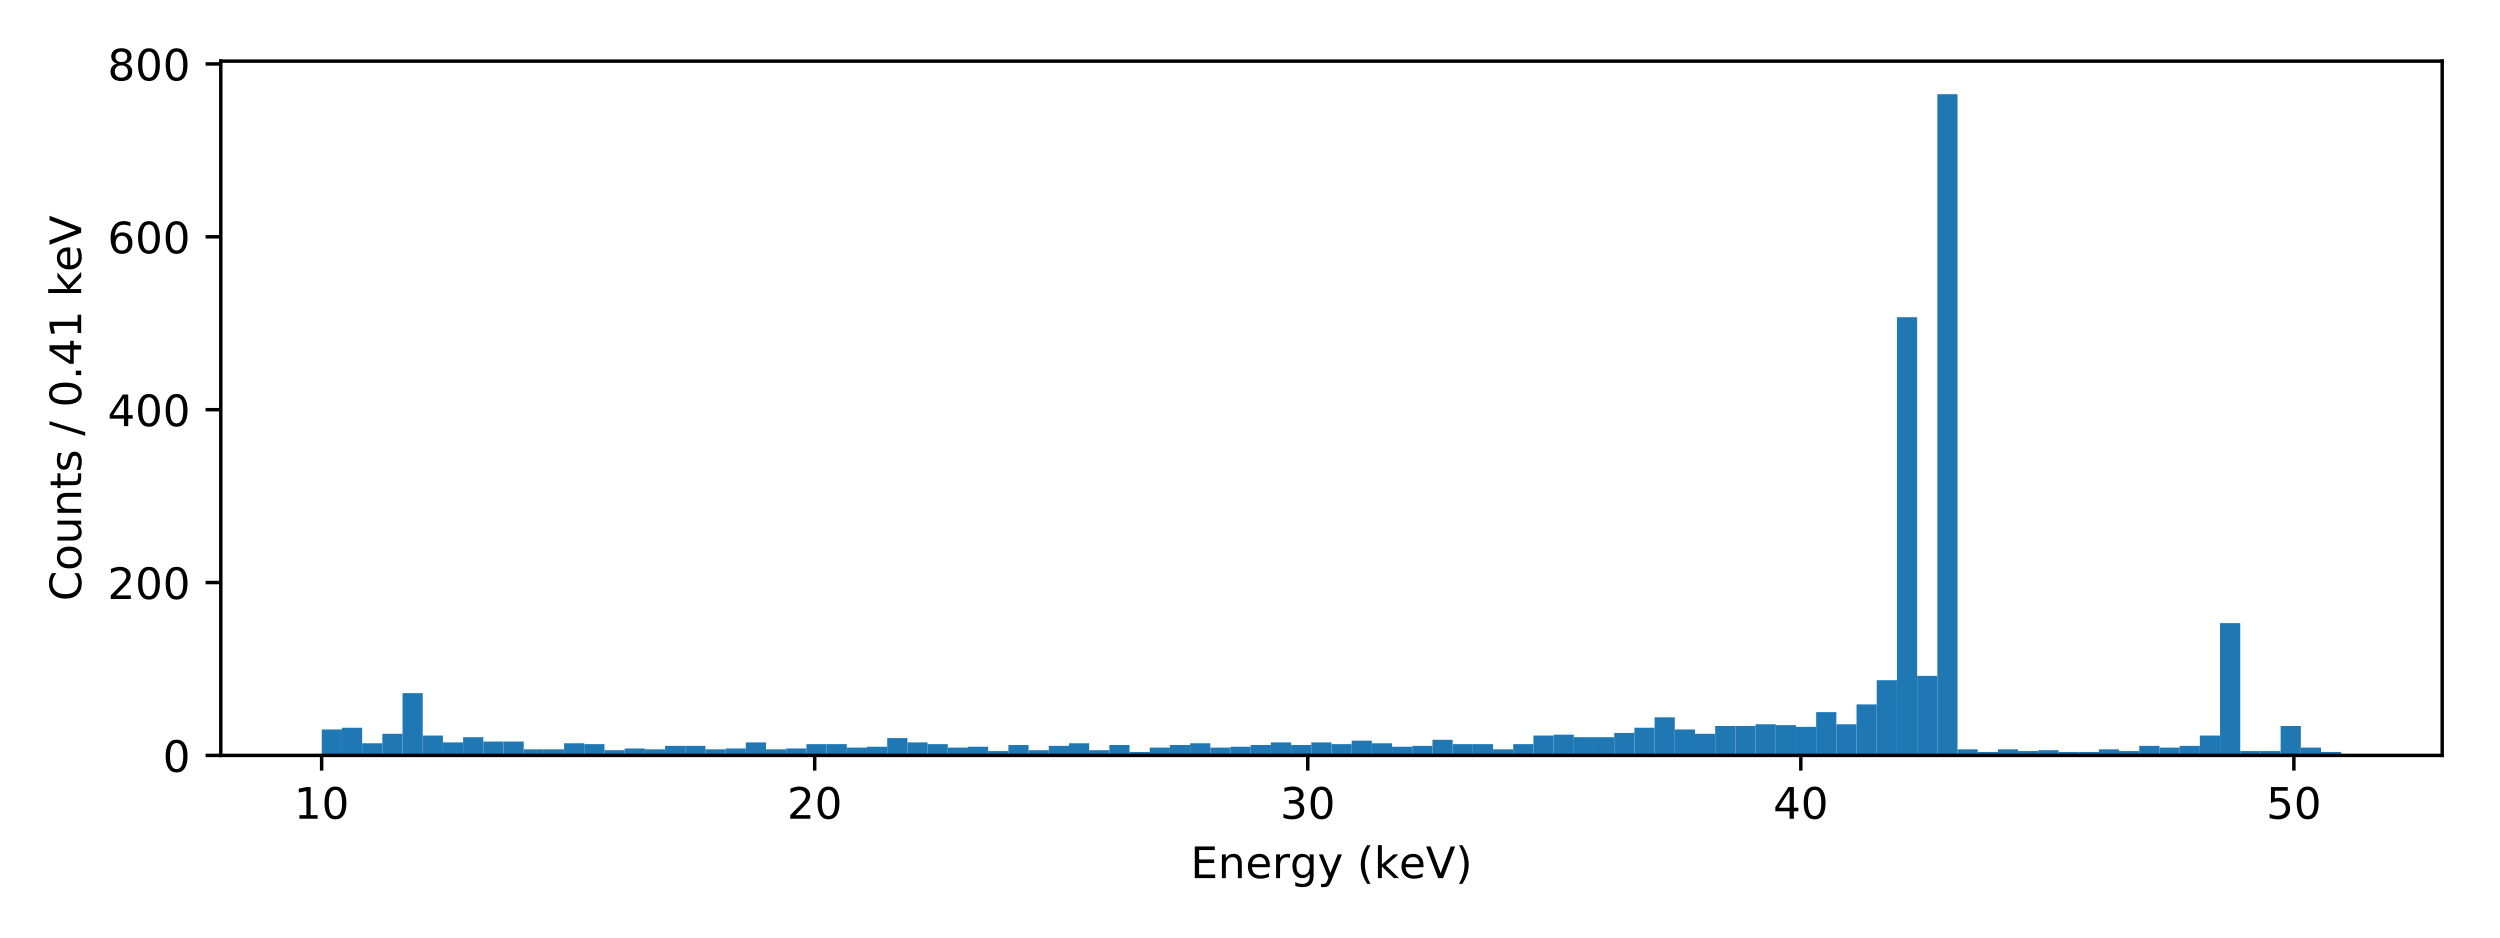 <?xml version="1.0" encoding="utf-8" standalone="no"?>
<!DOCTYPE svg PUBLIC "-//W3C//DTD SVG 1.1//EN"
  "http://www.w3.org/Graphics/SVG/1.1/DTD/svg11.dtd">
<!-- Created with matplotlib (http://matplotlib.org/) -->
<svg height="216pt" version="1.1" viewBox="0 0 576 216" width="576pt" xmlns="http://www.w3.org/2000/svg" xmlns:xlink="http://www.w3.org/1999/xlink">
 <defs>
  <style type="text/css">
*{stroke-linecap:butt;stroke-linejoin:round;}
  </style>
 </defs>
 <g id="figure_1">
  <g id="patch_1">
   <path d="M 0 216 
L 576 216 
L 576 0 
L 0 0 
z
" style="fill:#ffffff;"/>
  </g>
  <g id="axes_1">
   <g id="patch_2">
    <path d="M 50.87 174.04 
L 562.68 174.04 
L 562.68 14.087 
L 50.87 14.087 
z
" style="fill:#ffffff;"/>
   </g>
   <g id="patch_3">
    <path clip-path="url(#p0513af6986)" d="M 74.134 174.04 
L 78.787 174.04 
L 78.787 168.066 
L 74.134 168.066 
z
" style="fill:#1f77b4;"/>
   </g>
   <g id="patch_4">
    <path clip-path="url(#p0513af6986)" d="M 78.787 174.04 
L 83.44 174.04 
L 83.44 167.668 
L 78.787 167.668 
z
" style="fill:#1f77b4;"/>
   </g>
   <g id="patch_5">
    <path clip-path="url(#p0513af6986)" d="M 83.44 174.04 
L 88.093 174.04 
L 88.093 171.252 
L 83.44 171.252 
z
" style="fill:#1f77b4;"/>
   </g>
   <g id="patch_6">
    <path clip-path="url(#p0513af6986)" d="M 88.093 174.04 
L 92.745 174.04 
L 92.745 169.062 
L 88.093 169.062 
z
" style="fill:#1f77b4;"/>
   </g>
   <g id="patch_7">
    <path clip-path="url(#p0513af6986)" d="M 92.745 174.04 
L 97.398 174.04 
L 97.398 159.702 
L 92.745 159.702 
z
" style="fill:#1f77b4;"/>
   </g>
   <g id="patch_8">
    <path clip-path="url(#p0513af6986)" d="M 97.398 174.04 
L 102.051 174.04 
L 102.051 169.46 
L 97.398 169.46 
z
" style="fill:#1f77b4;"/>
   </g>
   <g id="patch_9">
    <path clip-path="url(#p0513af6986)" d="M 102.051 174.04 
L 106.704 174.04 
L 106.704 171.053 
L 102.051 171.053 
z
" style="fill:#1f77b4;"/>
   </g>
   <g id="patch_10">
    <path clip-path="url(#p0513af6986)" d="M 106.704 174.04 
L 111.357 174.04 
L 111.357 169.858 
L 106.704 169.858 
z
" style="fill:#1f77b4;"/>
   </g>
   <g id="patch_11">
    <path clip-path="url(#p0513af6986)" d="M 111.357 174.04 
L 116.009 174.04 
L 116.009 170.854 
L 111.357 170.854 
z
" style="fill:#1f77b4;"/>
   </g>
   <g id="patch_12">
    <path clip-path="url(#p0513af6986)" d="M 116.009 174.04 
L 120.662 174.04 
L 120.662 170.854 
L 116.009 170.854 
z
" style="fill:#1f77b4;"/>
   </g>
   <g id="patch_13">
    <path clip-path="url(#p0513af6986)" d="M 120.662 174.04 
L 125.315 174.04 
L 125.315 172.646 
L 120.662 172.646 
z
" style="fill:#1f77b4;"/>
   </g>
   <g id="patch_14">
    <path clip-path="url(#p0513af6986)" d="M 125.315 174.04 
L 129.968 174.04 
L 129.968 172.646 
L 125.315 172.646 
z
" style="fill:#1f77b4;"/>
   </g>
   <g id="patch_15">
    <path clip-path="url(#p0513af6986)" d="M 129.968 174.04 
L 134.621 174.04 
L 134.621 171.252 
L 129.968 171.252 
z
" style="fill:#1f77b4;"/>
   </g>
   <g id="patch_16">
    <path clip-path="url(#p0513af6986)" d="M 134.621 174.04 
L 139.274 174.04 
L 139.274 171.451 
L 134.621 171.451 
z
" style="fill:#1f77b4;"/>
   </g>
   <g id="patch_17">
    <path clip-path="url(#p0513af6986)" d="M 139.274 174.04 
L 143.926 174.04 
L 143.926 172.845 
L 139.274 172.845 
z
" style="fill:#1f77b4;"/>
   </g>
   <g id="patch_18">
    <path clip-path="url(#p0513af6986)" d="M 143.926 174.04 
L 148.579 174.04 
L 148.579 172.447 
L 143.926 172.447 
z
" style="fill:#1f77b4;"/>
   </g>
   <g id="patch_19">
    <path clip-path="url(#p0513af6986)" d="M 148.579 174.04 
L 153.232 174.04 
L 153.232 172.646 
L 148.579 172.646 
z
" style="fill:#1f77b4;"/>
   </g>
   <g id="patch_20">
    <path clip-path="url(#p0513af6986)" d="M 153.232 174.04 
L 157.885 174.04 
L 157.885 171.85 
L 153.232 171.85 
z
" style="fill:#1f77b4;"/>
   </g>
   <g id="patch_21">
    <path clip-path="url(#p0513af6986)" d="M 157.885 174.04 
L 162.538 174.04 
L 162.538 171.85 
L 157.885 171.85 
z
" style="fill:#1f77b4;"/>
   </g>
   <g id="patch_22">
    <path clip-path="url(#p0513af6986)" d="M 162.538 174.04 
L 167.19 174.04 
L 167.19 172.646 
L 162.538 172.646 
z
" style="fill:#1f77b4;"/>
   </g>
   <g id="patch_23">
    <path clip-path="url(#p0513af6986)" d="M 167.19 174.04 
L 171.843 174.04 
L 171.843 172.447 
L 167.19 172.447 
z
" style="fill:#1f77b4;"/>
   </g>
   <g id="patch_24">
    <path clip-path="url(#p0513af6986)" d="M 171.843 174.04 
L 176.496 174.04 
L 176.496 171.053 
L 171.843 171.053 
z
" style="fill:#1f77b4;"/>
   </g>
   <g id="patch_25">
    <path clip-path="url(#p0513af6986)" d="M 176.496 174.04 
L 181.149 174.04 
L 181.149 172.646 
L 176.496 172.646 
z
" style="fill:#1f77b4;"/>
   </g>
   <g id="patch_26">
    <path clip-path="url(#p0513af6986)" d="M 181.149 174.04 
L 185.802 174.04 
L 185.802 172.447 
L 181.149 172.447 
z
" style="fill:#1f77b4;"/>
   </g>
   <g id="patch_27">
    <path clip-path="url(#p0513af6986)" d="M 185.802 174.04 
L 190.455 174.04 
L 190.455 171.451 
L 185.802 171.451 
z
" style="fill:#1f77b4;"/>
   </g>
   <g id="patch_28">
    <path clip-path="url(#p0513af6986)" d="M 190.455 174.04 
L 195.107 174.04 
L 195.107 171.451 
L 190.455 171.451 
z
" style="fill:#1f77b4;"/>
   </g>
   <g id="patch_29">
    <path clip-path="url(#p0513af6986)" d="M 195.107 174.04 
L 199.76 174.04 
L 199.76 172.248 
L 195.107 172.248 
z
" style="fill:#1f77b4;"/>
   </g>
   <g id="patch_30">
    <path clip-path="url(#p0513af6986)" d="M 199.76 174.04 
L 204.413 174.04 
L 204.413 172.049 
L 199.76 172.049 
z
" style="fill:#1f77b4;"/>
   </g>
   <g id="patch_31">
    <path clip-path="url(#p0513af6986)" d="M 204.413 174.04 
L 209.066 174.04 
L 209.066 170.057 
L 204.413 170.057 
z
" style="fill:#1f77b4;"/>
   </g>
   <g id="patch_32">
    <path clip-path="url(#p0513af6986)" d="M 209.066 174.04 
L 213.719 174.04 
L 213.719 171.053 
L 209.066 171.053 
z
" style="fill:#1f77b4;"/>
   </g>
   <g id="patch_33">
    <path clip-path="url(#p0513af6986)" d="M 213.719 174.04 
L 218.371 174.04 
L 218.371 171.451 
L 213.719 171.451 
z
" style="fill:#1f77b4;"/>
   </g>
   <g id="patch_34">
    <path clip-path="url(#p0513af6986)" d="M 218.371 174.04 
L 223.024 174.04 
L 223.024 172.248 
L 218.371 172.248 
z
" style="fill:#1f77b4;"/>
   </g>
   <g id="patch_35">
    <path clip-path="url(#p0513af6986)" d="M 223.024 174.04 
L 227.677 174.04 
L 227.677 172.049 
L 223.024 172.049 
z
" style="fill:#1f77b4;"/>
   </g>
   <g id="patch_36">
    <path clip-path="url(#p0513af6986)" d="M 227.677 174.04 
L 232.33 174.04 
L 232.33 173.044 
L 227.677 173.044 
z
" style="fill:#1f77b4;"/>
   </g>
   <g id="patch_37">
    <path clip-path="url(#p0513af6986)" d="M 232.33 174.04 
L 236.983 174.04 
L 236.983 171.65 
L 232.33 171.65 
z
" style="fill:#1f77b4;"/>
   </g>
   <g id="patch_38">
    <path clip-path="url(#p0513af6986)" d="M 236.983 174.04 
L 241.636 174.04 
L 241.636 172.845 
L 236.983 172.845 
z
" style="fill:#1f77b4;"/>
   </g>
   <g id="patch_39">
    <path clip-path="url(#p0513af6986)" d="M 241.636 174.04 
L 246.288 174.04 
L 246.288 171.85 
L 241.636 171.85 
z
" style="fill:#1f77b4;"/>
   </g>
   <g id="patch_40">
    <path clip-path="url(#p0513af6986)" d="M 246.288 174.04 
L 250.941 174.04 
L 250.941 171.252 
L 246.288 171.252 
z
" style="fill:#1f77b4;"/>
   </g>
   <g id="patch_41">
    <path clip-path="url(#p0513af6986)" d="M 250.941 174.04 
L 255.594 174.04 
L 255.594 172.845 
L 250.941 172.845 
z
" style="fill:#1f77b4;"/>
   </g>
   <g id="patch_42">
    <path clip-path="url(#p0513af6986)" d="M 255.594 174.04 
L 260.247 174.04 
L 260.247 171.65 
L 255.594 171.65 
z
" style="fill:#1f77b4;"/>
   </g>
   <g id="patch_43">
    <path clip-path="url(#p0513af6986)" d="M 260.247 174.04 
L 264.9 174.04 
L 264.9 173.243 
L 260.247 173.243 
z
" style="fill:#1f77b4;"/>
   </g>
   <g id="patch_44">
    <path clip-path="url(#p0513af6986)" d="M 264.9 174.04 
L 269.552 174.04 
L 269.552 172.248 
L 264.9 172.248 
z
" style="fill:#1f77b4;"/>
   </g>
   <g id="patch_45">
    <path clip-path="url(#p0513af6986)" d="M 269.552 174.04 
L 274.205 174.04 
L 274.205 171.65 
L 269.552 171.65 
z
" style="fill:#1f77b4;"/>
   </g>
   <g id="patch_46">
    <path clip-path="url(#p0513af6986)" d="M 274.205 174.04 
L 278.858 174.04 
L 278.858 171.252 
L 274.205 171.252 
z
" style="fill:#1f77b4;"/>
   </g>
   <g id="patch_47">
    <path clip-path="url(#p0513af6986)" d="M 278.858 174.04 
L 283.511 174.04 
L 283.511 172.248 
L 278.858 172.248 
z
" style="fill:#1f77b4;"/>
   </g>
   <g id="patch_48">
    <path clip-path="url(#p0513af6986)" d="M 283.511 174.04 
L 288.164 174.04 
L 288.164 172.049 
L 283.511 172.049 
z
" style="fill:#1f77b4;"/>
   </g>
   <g id="patch_49">
    <path clip-path="url(#p0513af6986)" d="M 288.164 174.04 
L 292.817 174.04 
L 292.817 171.65 
L 288.164 171.65 
z
" style="fill:#1f77b4;"/>
   </g>
   <g id="patch_50">
    <path clip-path="url(#p0513af6986)" d="M 292.817 174.04 
L 297.469 174.04 
L 297.469 171.053 
L 292.817 171.053 
z
" style="fill:#1f77b4;"/>
   </g>
   <g id="patch_51">
    <path clip-path="url(#p0513af6986)" d="M 297.469 174.04 
L 302.122 174.04 
L 302.122 171.65 
L 297.469 171.65 
z
" style="fill:#1f77b4;"/>
   </g>
   <g id="patch_52">
    <path clip-path="url(#p0513af6986)" d="M 302.122 174.04 
L 306.775 174.04 
L 306.775 171.053 
L 302.122 171.053 
z
" style="fill:#1f77b4;"/>
   </g>
   <g id="patch_53">
    <path clip-path="url(#p0513af6986)" d="M 306.775 174.04 
L 311.428 174.04 
L 311.428 171.451 
L 306.775 171.451 
z
" style="fill:#1f77b4;"/>
   </g>
   <g id="patch_54">
    <path clip-path="url(#p0513af6986)" d="M 311.428 174.04 
L 316.081 174.04 
L 316.081 170.655 
L 311.428 170.655 
z
" style="fill:#1f77b4;"/>
   </g>
   <g id="patch_55">
    <path clip-path="url(#p0513af6986)" d="M 316.081 174.04 
L 320.733 174.04 
L 320.733 171.252 
L 316.081 171.252 
z
" style="fill:#1f77b4;"/>
   </g>
   <g id="patch_56">
    <path clip-path="url(#p0513af6986)" d="M 320.733 174.04 
L 325.386 174.04 
L 325.386 172.049 
L 320.733 172.049 
z
" style="fill:#1f77b4;"/>
   </g>
   <g id="patch_57">
    <path clip-path="url(#p0513af6986)" d="M 325.386 174.04 
L 330.039 174.04 
L 330.039 171.85 
L 325.386 171.85 
z
" style="fill:#1f77b4;"/>
   </g>
   <g id="patch_58">
    <path clip-path="url(#p0513af6986)" d="M 330.039 174.04 
L 334.692 174.04 
L 334.692 170.456 
L 330.039 170.456 
z
" style="fill:#1f77b4;"/>
   </g>
   <g id="patch_59">
    <path clip-path="url(#p0513af6986)" d="M 334.692 174.04 
L 339.345 174.04 
L 339.345 171.451 
L 334.692 171.451 
z
" style="fill:#1f77b4;"/>
   </g>
   <g id="patch_60">
    <path clip-path="url(#p0513af6986)" d="M 339.345 174.04 
L 343.998 174.04 
L 343.998 171.451 
L 339.345 171.451 
z
" style="fill:#1f77b4;"/>
   </g>
   <g id="patch_61">
    <path clip-path="url(#p0513af6986)" d="M 343.998 174.04 
L 348.65 174.04 
L 348.65 172.646 
L 343.998 172.646 
z
" style="fill:#1f77b4;"/>
   </g>
   <g id="patch_62">
    <path clip-path="url(#p0513af6986)" d="M 348.65 174.04 
L 353.303 174.04 
L 353.303 171.451 
L 348.65 171.451 
z
" style="fill:#1f77b4;"/>
   </g>
   <g id="patch_63">
    <path clip-path="url(#p0513af6986)" d="M 353.303 174.04 
L 357.956 174.04 
L 357.956 169.46 
L 353.303 169.46 
z
" style="fill:#1f77b4;"/>
   </g>
   <g id="patch_64">
    <path clip-path="url(#p0513af6986)" d="M 357.956 174.04 
L 362.609 174.04 
L 362.609 169.261 
L 357.956 169.261 
z
" style="fill:#1f77b4;"/>
   </g>
   <g id="patch_65">
    <path clip-path="url(#p0513af6986)" d="M 362.609 174.04 
L 367.262 174.04 
L 367.262 169.858 
L 362.609 169.858 
z
" style="fill:#1f77b4;"/>
   </g>
   <g id="patch_66">
    <path clip-path="url(#p0513af6986)" d="M 367.262 174.04 
L 371.914 174.04 
L 371.914 169.858 
L 367.262 169.858 
z
" style="fill:#1f77b4;"/>
   </g>
   <g id="patch_67">
    <path clip-path="url(#p0513af6986)" d="M 371.914 174.04 
L 376.567 174.04 
L 376.567 168.863 
L 371.914 168.863 
z
" style="fill:#1f77b4;"/>
   </g>
   <g id="patch_68">
    <path clip-path="url(#p0513af6986)" d="M 376.567 174.04 
L 381.22 174.04 
L 381.22 167.668 
L 376.567 167.668 
z
" style="fill:#1f77b4;"/>
   </g>
   <g id="patch_69">
    <path clip-path="url(#p0513af6986)" d="M 381.22 174.04 
L 385.873 174.04 
L 385.873 165.278 
L 381.22 165.278 
z
" style="fill:#1f77b4;"/>
   </g>
   <g id="patch_70">
    <path clip-path="url(#p0513af6986)" d="M 385.873 174.04 
L 390.526 174.04 
L 390.526 168.066 
L 385.873 168.066 
z
" style="fill:#1f77b4;"/>
   </g>
   <g id="patch_71">
    <path clip-path="url(#p0513af6986)" d="M 390.526 174.04 
L 395.179 174.04 
L 395.179 169.062 
L 390.526 169.062 
z
" style="fill:#1f77b4;"/>
   </g>
   <g id="patch_72">
    <path clip-path="url(#p0513af6986)" d="M 395.179 174.04 
L 399.831 174.04 
L 399.831 167.27 
L 395.179 167.27 
z
" style="fill:#1f77b4;"/>
   </g>
   <g id="patch_73">
    <path clip-path="url(#p0513af6986)" d="M 399.831 174.04 
L 404.484 174.04 
L 404.484 167.27 
L 399.831 167.27 
z
" style="fill:#1f77b4;"/>
   </g>
   <g id="patch_74">
    <path clip-path="url(#p0513af6986)" d="M 404.484 174.04 
L 409.137 174.04 
L 409.137 166.871 
L 404.484 166.871 
z
" style="fill:#1f77b4;"/>
   </g>
   <g id="patch_75">
    <path clip-path="url(#p0513af6986)" d="M 409.137 174.04 
L 413.79 174.04 
L 413.79 167.07 
L 409.137 167.07 
z
" style="fill:#1f77b4;"/>
   </g>
   <g id="patch_76">
    <path clip-path="url(#p0513af6986)" d="M 413.79 174.04 
L 418.443 174.04 
L 418.443 167.469 
L 413.79 167.469 
z
" style="fill:#1f77b4;"/>
   </g>
   <g id="patch_77">
    <path clip-path="url(#p0513af6986)" d="M 418.443 174.04 
L 423.095 174.04 
L 423.095 164.083 
L 418.443 164.083 
z
" style="fill:#1f77b4;"/>
   </g>
   <g id="patch_78">
    <path clip-path="url(#p0513af6986)" d="M 423.095 174.04 
L 427.748 174.04 
L 427.748 166.871 
L 423.095 166.871 
z
" style="fill:#1f77b4;"/>
   </g>
   <g id="patch_79">
    <path clip-path="url(#p0513af6986)" d="M 427.748 174.04 
L 432.401 174.04 
L 432.401 162.291 
L 427.748 162.291 
z
" style="fill:#1f77b4;"/>
   </g>
   <g id="patch_80">
    <path clip-path="url(#p0513af6986)" d="M 432.401 174.04 
L 437.054 174.04 
L 437.054 156.715 
L 432.401 156.715 
z
" style="fill:#1f77b4;"/>
   </g>
   <g id="patch_81">
    <path clip-path="url(#p0513af6986)" d="M 437.054 174.04 
L 441.707 174.04 
L 441.707 73.08 
L 437.054 73.08 
z
" style="fill:#1f77b4;"/>
   </g>
   <g id="patch_82">
    <path clip-path="url(#p0513af6986)" d="M 441.707 174.04 
L 446.36 174.04 
L 446.36 155.72 
L 441.707 155.72 
z
" style="fill:#1f77b4;"/>
   </g>
   <g id="patch_83">
    <path clip-path="url(#p0513af6986)" d="M 446.36 174.04 
L 451.012 174.04 
L 451.012 21.704 
L 446.36 21.704 
z
" style="fill:#1f77b4;"/>
   </g>
   <g id="patch_84">
    <path clip-path="url(#p0513af6986)" d="M 451.012 174.04 
L 455.665 174.04 
L 455.665 172.646 
L 451.012 172.646 
z
" style="fill:#1f77b4;"/>
   </g>
   <g id="patch_85">
    <path clip-path="url(#p0513af6986)" d="M 455.665 174.04 
L 460.318 174.04 
L 460.318 173.243 
L 455.665 173.243 
z
" style="fill:#1f77b4;"/>
   </g>
   <g id="patch_86">
    <path clip-path="url(#p0513af6986)" d="M 460.318 174.04 
L 464.971 174.04 
L 464.971 172.646 
L 460.318 172.646 
z
" style="fill:#1f77b4;"/>
   </g>
   <g id="patch_87">
    <path clip-path="url(#p0513af6986)" d="M 464.971 174.04 
L 469.624 174.04 
L 469.624 173.044 
L 464.971 173.044 
z
" style="fill:#1f77b4;"/>
   </g>
   <g id="patch_88">
    <path clip-path="url(#p0513af6986)" d="M 469.624 174.04 
L 474.276 174.04 
L 474.276 172.845 
L 469.624 172.845 
z
" style="fill:#1f77b4;"/>
   </g>
   <g id="patch_89">
    <path clip-path="url(#p0513af6986)" d="M 474.276 174.04 
L 478.929 174.04 
L 478.929 173.243 
L 474.276 173.243 
z
" style="fill:#1f77b4;"/>
   </g>
   <g id="patch_90">
    <path clip-path="url(#p0513af6986)" d="M 478.929 174.04 
L 483.582 174.04 
L 483.582 173.243 
L 478.929 173.243 
z
" style="fill:#1f77b4;"/>
   </g>
   <g id="patch_91">
    <path clip-path="url(#p0513af6986)" d="M 483.582 174.04 
L 488.235 174.04 
L 488.235 172.646 
L 483.582 172.646 
z
" style="fill:#1f77b4;"/>
   </g>
   <g id="patch_92">
    <path clip-path="url(#p0513af6986)" d="M 488.235 174.04 
L 492.888 174.04 
L 492.888 173.044 
L 488.235 173.044 
z
" style="fill:#1f77b4;"/>
   </g>
   <g id="patch_93">
    <path clip-path="url(#p0513af6986)" d="M 492.888 174.04 
L 497.541 174.04 
L 497.541 171.85 
L 492.888 171.85 
z
" style="fill:#1f77b4;"/>
   </g>
   <g id="patch_94">
    <path clip-path="url(#p0513af6986)" d="M 497.541 174.04 
L 502.193 174.04 
L 502.193 172.248 
L 497.541 172.248 
z
" style="fill:#1f77b4;"/>
   </g>
   <g id="patch_95">
    <path clip-path="url(#p0513af6986)" d="M 502.193 174.04 
L 506.846 174.04 
L 506.846 171.85 
L 502.193 171.85 
z
" style="fill:#1f77b4;"/>
   </g>
   <g id="patch_96">
    <path clip-path="url(#p0513af6986)" d="M 506.846 174.04 
L 511.499 174.04 
L 511.499 169.46 
L 506.846 169.46 
z
" style="fill:#1f77b4;"/>
   </g>
   <g id="patch_97">
    <path clip-path="url(#p0513af6986)" d="M 511.499 174.04 
L 516.152 174.04 
L 516.152 143.573 
L 511.499 143.573 
z
" style="fill:#1f77b4;"/>
   </g>
   <g id="patch_98">
    <path clip-path="url(#p0513af6986)" d="M 516.152 174.04 
L 520.805 174.04 
L 520.805 173.044 
L 516.152 173.044 
z
" style="fill:#1f77b4;"/>
   </g>
   <g id="patch_99">
    <path clip-path="url(#p0513af6986)" d="M 520.805 174.04 
L 525.457 174.04 
L 525.457 173.044 
L 520.805 173.044 
z
" style="fill:#1f77b4;"/>
   </g>
   <g id="patch_100">
    <path clip-path="url(#p0513af6986)" d="M 525.457 174.04 
L 530.11 174.04 
L 530.11 167.27 
L 525.457 167.27 
z
" style="fill:#1f77b4;"/>
   </g>
   <g id="patch_101">
    <path clip-path="url(#p0513af6986)" d="M 530.11 174.04 
L 534.763 174.04 
L 534.763 172.248 
L 530.11 172.248 
z
" style="fill:#1f77b4;"/>
   </g>
   <g id="patch_102">
    <path clip-path="url(#p0513af6986)" d="M 534.763 174.04 
L 539.416 174.04 
L 539.416 173.243 
L 534.763 173.243 
z
" style="fill:#1f77b4;"/>
   </g>
   <g id="matplotlib.axis_1">
    <g id="xtick_1">
     <g id="line2d_1">
      <defs>
       <path d="M 0 0 
L 0 3.5 
" id="mc562236697" style="stroke:#000000;stroke-width:0.8;"/>
      </defs>
      <g>
       <use style="stroke:#000000;stroke-width:0.8;" x="74.103" xlink:href="#mc562236697" y="174.04"/>
      </g>
     </g>
     <g id="text_1">
      <!-- 10 -->
      <defs>
       <path d="M 12.406 8.297 
L 28.516 8.297 
L 28.516 63.922 
L 10.984 60.406 
L 10.984 69.391 
L 28.422 72.906 
L 38.281 72.906 
L 38.281 8.297 
L 54.391 8.297 
L 54.391 0 
L 12.406 0 
z
" id="DejaVuSans-31"/>
       <path d="M 31.781 66.406 
Q 24.172 66.406 20.328 58.906 
Q 16.5 51.422 16.5 36.375 
Q 16.5 21.391 20.328 13.891 
Q 24.172 6.391 31.781 6.391 
Q 39.453 6.391 43.281 13.891 
Q 47.125 21.391 47.125 36.375 
Q 47.125 51.422 43.281 58.906 
Q 39.453 66.406 31.781 66.406 
z
M 31.781 74.219 
Q 44.047 74.219 50.516 64.516 
Q 56.984 54.828 56.984 36.375 
Q 56.984 17.969 50.516 8.266 
Q 44.047 -1.422 31.781 -1.422 
Q 19.531 -1.422 13.062 8.266 
Q 6.594 17.969 6.594 36.375 
Q 6.594 54.828 13.062 64.516 
Q 19.531 74.219 31.781 74.219 
z
" id="DejaVuSans-30"/>
      </defs>
      <g transform="translate(67.741 188.638)scale(0.1 -0.1)">
       <use xlink:href="#DejaVuSans-31"/>
       <use x="63.623" xlink:href="#DejaVuSans-30"/>
      </g>
     </g>
    </g>
    <g id="xtick_2">
     <g id="line2d_2">
      <g>
       <use style="stroke:#000000;stroke-width:0.8;" x="187.705" xlink:href="#mc562236697" y="174.04"/>
      </g>
     </g>
     <g id="text_2">
      <!-- 20 -->
      <defs>
       <path d="M 19.188 8.297 
L 53.609 8.297 
L 53.609 0 
L 7.328 0 
L 7.328 8.297 
Q 12.938 14.109 22.625 23.891 
Q 32.328 33.688 34.812 36.531 
Q 39.547 41.844 41.422 45.531 
Q 43.312 49.219 43.312 52.781 
Q 43.312 58.594 39.234 62.25 
Q 35.156 65.922 28.609 65.922 
Q 23.969 65.922 18.812 64.312 
Q 13.672 62.703 7.812 59.422 
L 7.812 69.391 
Q 13.766 71.781 18.938 73 
Q 24.125 74.219 28.422 74.219 
Q 39.75 74.219 46.484 68.547 
Q 53.219 62.891 53.219 53.422 
Q 53.219 48.922 51.531 44.891 
Q 49.859 40.875 45.406 35.406 
Q 44.188 33.984 37.641 27.219 
Q 31.109 20.453 19.188 8.297 
z
" id="DejaVuSans-32"/>
      </defs>
      <g transform="translate(181.342 188.638)scale(0.1 -0.1)">
       <use xlink:href="#DejaVuSans-32"/>
       <use x="63.623" xlink:href="#DejaVuSans-30"/>
      </g>
     </g>
    </g>
    <g id="xtick_3">
     <g id="line2d_3">
      <g>
       <use style="stroke:#000000;stroke-width:0.8;" x="301.307" xlink:href="#mc562236697" y="174.04"/>
      </g>
     </g>
     <g id="text_3">
      <!-- 30 -->
      <defs>
       <path d="M 40.578 39.312 
Q 47.656 37.797 51.625 33 
Q 55.609 28.219 55.609 21.188 
Q 55.609 10.406 48.188 4.484 
Q 40.766 -1.422 27.094 -1.422 
Q 22.516 -1.422 17.656 -0.516 
Q 12.797 0.391 7.625 2.203 
L 7.625 11.719 
Q 11.719 9.328 16.594 8.109 
Q 21.484 6.891 26.812 6.891 
Q 36.078 6.891 40.938 10.547 
Q 45.797 14.203 45.797 21.188 
Q 45.797 27.641 41.281 31.266 
Q 36.766 34.906 28.719 34.906 
L 20.219 34.906 
L 20.219 43.016 
L 29.109 43.016 
Q 36.375 43.016 40.234 45.922 
Q 44.094 48.828 44.094 54.297 
Q 44.094 59.906 40.109 62.906 
Q 36.141 65.922 28.719 65.922 
Q 24.656 65.922 20.016 65.031 
Q 15.375 64.156 9.812 62.312 
L 9.812 71.094 
Q 15.438 72.656 20.344 73.438 
Q 25.25 74.219 29.594 74.219 
Q 40.828 74.219 47.359 69.109 
Q 53.906 64.016 53.906 55.328 
Q 53.906 49.266 50.438 45.094 
Q 46.969 40.922 40.578 39.312 
z
" id="DejaVuSans-33"/>
      </defs>
      <g transform="translate(294.944 188.638)scale(0.1 -0.1)">
       <use xlink:href="#DejaVuSans-33"/>
       <use x="63.623" xlink:href="#DejaVuSans-30"/>
      </g>
     </g>
    </g>
    <g id="xtick_4">
     <g id="line2d_4">
      <g>
       <use style="stroke:#000000;stroke-width:0.8;" x="414.908" xlink:href="#mc562236697" y="174.04"/>
      </g>
     </g>
     <g id="text_4">
      <!-- 40 -->
      <defs>
       <path d="M 37.797 64.312 
L 12.891 25.391 
L 37.797 25.391 
z
M 35.203 72.906 
L 47.609 72.906 
L 47.609 25.391 
L 58.016 25.391 
L 58.016 17.188 
L 47.609 17.188 
L 47.609 0 
L 37.797 0 
L 37.797 17.188 
L 4.891 17.188 
L 4.891 26.703 
z
" id="DejaVuSans-34"/>
      </defs>
      <g transform="translate(408.546 188.638)scale(0.1 -0.1)">
       <use xlink:href="#DejaVuSans-34"/>
       <use x="63.623" xlink:href="#DejaVuSans-30"/>
      </g>
     </g>
    </g>
    <g id="xtick_5">
     <g id="line2d_5">
      <g>
       <use style="stroke:#000000;stroke-width:0.8;" x="528.51" xlink:href="#mc562236697" y="174.04"/>
      </g>
     </g>
     <g id="text_5">
      <!-- 50 -->
      <defs>
       <path d="M 10.797 72.906 
L 49.516 72.906 
L 49.516 64.594 
L 19.828 64.594 
L 19.828 46.734 
Q 21.969 47.469 24.109 47.828 
Q 26.266 48.188 28.422 48.188 
Q 40.625 48.188 47.75 41.5 
Q 54.891 34.812 54.891 23.391 
Q 54.891 11.625 47.562 5.094 
Q 40.234 -1.422 26.906 -1.422 
Q 22.312 -1.422 17.547 -0.641 
Q 12.797 0.141 7.719 1.703 
L 7.719 11.625 
Q 12.109 9.234 16.797 8.062 
Q 21.484 6.891 26.703 6.891 
Q 35.156 6.891 40.078 11.328 
Q 45.016 15.766 45.016 23.391 
Q 45.016 31 40.078 35.438 
Q 35.156 39.891 26.703 39.891 
Q 22.75 39.891 18.812 39.016 
Q 14.891 38.141 10.797 36.281 
z
" id="DejaVuSans-35"/>
      </defs>
      <g transform="translate(522.148 188.638)scale(0.1 -0.1)">
       <use xlink:href="#DejaVuSans-35"/>
       <use x="63.623" xlink:href="#DejaVuSans-30"/>
      </g>
     </g>
    </g>
    <g id="text_6">
     <!-- Energy (keV) -->
     <defs>
      <path d="M 9.812 72.906 
L 55.906 72.906 
L 55.906 64.594 
L 19.672 64.594 
L 19.672 43.016 
L 54.391 43.016 
L 54.391 34.719 
L 19.672 34.719 
L 19.672 8.297 
L 56.781 8.297 
L 56.781 0 
L 9.812 0 
z
" id="DejaVuSans-45"/>
      <path d="M 54.891 33.016 
L 54.891 0 
L 45.906 0 
L 45.906 32.719 
Q 45.906 40.484 42.875 44.328 
Q 39.844 48.188 33.797 48.188 
Q 26.516 48.188 22.312 43.547 
Q 18.109 38.922 18.109 30.906 
L 18.109 0 
L 9.078 0 
L 9.078 54.688 
L 18.109 54.688 
L 18.109 46.188 
Q 21.344 51.125 25.703 53.562 
Q 30.078 56 35.797 56 
Q 45.219 56 50.047 50.172 
Q 54.891 44.344 54.891 33.016 
z
" id="DejaVuSans-6e"/>
      <path d="M 56.203 29.594 
L 56.203 25.203 
L 14.891 25.203 
Q 15.484 15.922 20.484 11.062 
Q 25.484 6.203 34.422 6.203 
Q 39.594 6.203 44.453 7.469 
Q 49.312 8.734 54.109 11.281 
L 54.109 2.781 
Q 49.266 0.734 44.188 -0.344 
Q 39.109 -1.422 33.891 -1.422 
Q 20.797 -1.422 13.156 6.188 
Q 5.516 13.812 5.516 26.812 
Q 5.516 40.234 12.766 48.109 
Q 20.016 56 32.328 56 
Q 43.359 56 49.781 48.891 
Q 56.203 41.797 56.203 29.594 
z
M 47.219 32.234 
Q 47.125 39.594 43.094 43.984 
Q 39.062 48.391 32.422 48.391 
Q 24.906 48.391 20.391 44.141 
Q 15.875 39.891 15.188 32.172 
z
" id="DejaVuSans-65"/>
      <path d="M 41.109 46.297 
Q 39.594 47.172 37.812 47.578 
Q 36.031 48 33.891 48 
Q 26.266 48 22.188 43.047 
Q 18.109 38.094 18.109 28.812 
L 18.109 0 
L 9.078 0 
L 9.078 54.688 
L 18.109 54.688 
L 18.109 46.188 
Q 20.953 51.172 25.484 53.578 
Q 30.031 56 36.531 56 
Q 37.453 56 38.578 55.875 
Q 39.703 55.766 41.062 55.516 
z
" id="DejaVuSans-72"/>
      <path d="M 45.406 27.984 
Q 45.406 37.75 41.375 43.109 
Q 37.359 48.484 30.078 48.484 
Q 22.859 48.484 18.828 43.109 
Q 14.797 37.75 14.797 27.984 
Q 14.797 18.266 18.828 12.891 
Q 22.859 7.516 30.078 7.516 
Q 37.359 7.516 41.375 12.891 
Q 45.406 18.266 45.406 27.984 
z
M 54.391 6.781 
Q 54.391 -7.172 48.188 -13.984 
Q 42 -20.797 29.203 -20.797 
Q 24.469 -20.797 20.266 -20.094 
Q 16.062 -19.391 12.109 -17.922 
L 12.109 -9.188 
Q 16.062 -11.328 19.922 -12.344 
Q 23.781 -13.375 27.781 -13.375 
Q 36.625 -13.375 41.016 -8.766 
Q 45.406 -4.156 45.406 5.172 
L 45.406 9.625 
Q 42.625 4.781 38.281 2.391 
Q 33.938 0 27.875 0 
Q 17.828 0 11.672 7.656 
Q 5.516 15.328 5.516 27.984 
Q 5.516 40.672 11.672 48.328 
Q 17.828 56 27.875 56 
Q 33.938 56 38.281 53.609 
Q 42.625 51.219 45.406 46.391 
L 45.406 54.688 
L 54.391 54.688 
z
" id="DejaVuSans-67"/>
      <path d="M 32.172 -5.078 
Q 28.375 -14.844 24.75 -17.812 
Q 21.141 -20.797 15.094 -20.797 
L 7.906 -20.797 
L 7.906 -13.281 
L 13.188 -13.281 
Q 16.891 -13.281 18.938 -11.516 
Q 21 -9.766 23.484 -3.219 
L 25.094 0.875 
L 2.984 54.688 
L 12.5 54.688 
L 29.594 11.922 
L 46.688 54.688 
L 56.203 54.688 
z
" id="DejaVuSans-79"/>
      <path id="DejaVuSans-20"/>
      <path d="M 31 75.875 
Q 24.469 64.656 21.281 53.656 
Q 18.109 42.672 18.109 31.391 
Q 18.109 20.125 21.312 9.062 
Q 24.516 -2 31 -13.188 
L 23.188 -13.188 
Q 15.875 -1.703 12.234 9.375 
Q 8.594 20.453 8.594 31.391 
Q 8.594 42.281 12.203 53.312 
Q 15.828 64.359 23.188 75.875 
z
" id="DejaVuSans-28"/>
      <path d="M 9.078 75.984 
L 18.109 75.984 
L 18.109 31.109 
L 44.922 54.688 
L 56.391 54.688 
L 27.391 29.109 
L 57.625 0 
L 45.906 0 
L 18.109 26.703 
L 18.109 0 
L 9.078 0 
z
" id="DejaVuSans-6b"/>
      <path d="M 28.609 0 
L 0.781 72.906 
L 11.078 72.906 
L 34.188 11.531 
L 57.328 72.906 
L 67.578 72.906 
L 39.797 0 
z
" id="DejaVuSans-56"/>
      <path d="M 8.016 75.875 
L 15.828 75.875 
Q 23.141 64.359 26.781 53.312 
Q 30.422 42.281 30.422 31.391 
Q 30.422 20.453 26.781 9.375 
Q 23.141 -1.703 15.828 -13.188 
L 8.016 -13.188 
Q 14.5 -2 17.703 9.062 
Q 20.906 20.125 20.906 31.391 
Q 20.906 42.672 17.703 53.656 
Q 14.5 64.656 8.016 75.875 
z
" id="DejaVuSans-29"/>
     </defs>
     <g transform="translate(274.302 202.317)scale(0.1 -0.1)">
      <use xlink:href="#DejaVuSans-45"/>
      <use x="63.184" xlink:href="#DejaVuSans-6e"/>
      <use x="126.562" xlink:href="#DejaVuSans-65"/>
      <use x="188.086" xlink:href="#DejaVuSans-72"/>
      <use x="229.184" xlink:href="#DejaVuSans-67"/>
      <use x="292.66" xlink:href="#DejaVuSans-79"/>
      <use x="351.84" xlink:href="#DejaVuSans-20"/>
      <use x="383.627" xlink:href="#DejaVuSans-28"/>
      <use x="422.641" xlink:href="#DejaVuSans-6b"/>
      <use x="480.504" xlink:href="#DejaVuSans-65"/>
      <use x="542.027" xlink:href="#DejaVuSans-56"/>
      <use x="610.436" xlink:href="#DejaVuSans-29"/>
     </g>
    </g>
   </g>
   <g id="matplotlib.axis_2">
    <g id="ytick_1">
     <g id="line2d_6">
      <defs>
       <path d="M 0 0 
L -3.5 0 
" id="m51ffc341a4" style="stroke:#000000;stroke-width:0.8;"/>
      </defs>
      <g>
       <use style="stroke:#000000;stroke-width:0.8;" x="50.87" xlink:href="#m51ffc341a4" y="174.04"/>
      </g>
     </g>
     <g id="text_7">
      <!-- 0 -->
      <g transform="translate(37.508 177.839)scale(0.1 -0.1)">
       <use xlink:href="#DejaVuSans-30"/>
      </g>
     </g>
    </g>
    <g id="ytick_2">
     <g id="line2d_7">
      <g>
       <use style="stroke:#000000;stroke-width:0.8;" x="50.87" xlink:href="#m51ffc341a4" y="134.214"/>
      </g>
     </g>
     <g id="text_8">
      <!-- 200 -->
      <g transform="translate(24.782 138.013)scale(0.1 -0.1)">
       <use xlink:href="#DejaVuSans-32"/>
       <use x="63.623" xlink:href="#DejaVuSans-30"/>
       <use x="127.246" xlink:href="#DejaVuSans-30"/>
      </g>
     </g>
    </g>
    <g id="ytick_3">
     <g id="line2d_8">
      <g>
       <use style="stroke:#000000;stroke-width:0.8;" x="50.87" xlink:href="#m51ffc341a4" y="94.387"/>
      </g>
     </g>
     <g id="text_9">
      <!-- 400 -->
      <g transform="translate(24.782 98.186)scale(0.1 -0.1)">
       <use xlink:href="#DejaVuSans-34"/>
       <use x="63.623" xlink:href="#DejaVuSans-30"/>
       <use x="127.246" xlink:href="#DejaVuSans-30"/>
      </g>
     </g>
    </g>
    <g id="ytick_4">
     <g id="line2d_9">
      <g>
       <use style="stroke:#000000;stroke-width:0.8;" x="50.87" xlink:href="#m51ffc341a4" y="54.561"/>
      </g>
     </g>
     <g id="text_10">
      <!-- 600 -->
      <defs>
       <path d="M 33.016 40.375 
Q 26.375 40.375 22.484 35.828 
Q 18.609 31.297 18.609 23.391 
Q 18.609 15.531 22.484 10.953 
Q 26.375 6.391 33.016 6.391 
Q 39.656 6.391 43.531 10.953 
Q 47.406 15.531 47.406 23.391 
Q 47.406 31.297 43.531 35.828 
Q 39.656 40.375 33.016 40.375 
z
M 52.594 71.297 
L 52.594 62.312 
Q 48.875 64.062 45.094 64.984 
Q 41.312 65.922 37.594 65.922 
Q 27.828 65.922 22.672 59.328 
Q 17.531 52.734 16.797 39.406 
Q 19.672 43.656 24.016 45.922 
Q 28.375 48.188 33.594 48.188 
Q 44.578 48.188 50.953 41.516 
Q 57.328 34.859 57.328 23.391 
Q 57.328 12.156 50.688 5.359 
Q 44.047 -1.422 33.016 -1.422 
Q 20.359 -1.422 13.672 8.266 
Q 6.984 17.969 6.984 36.375 
Q 6.984 53.656 15.188 63.938 
Q 23.391 74.219 37.203 74.219 
Q 40.922 74.219 44.703 73.484 
Q 48.484 72.75 52.594 71.297 
z
" id="DejaVuSans-36"/>
      </defs>
      <g transform="translate(24.782 58.36)scale(0.1 -0.1)">
       <use xlink:href="#DejaVuSans-36"/>
       <use x="63.623" xlink:href="#DejaVuSans-30"/>
       <use x="127.246" xlink:href="#DejaVuSans-30"/>
      </g>
     </g>
    </g>
    <g id="ytick_5">
     <g id="line2d_10">
      <g>
       <use style="stroke:#000000;stroke-width:0.8;" x="50.87" xlink:href="#m51ffc341a4" y="14.734"/>
      </g>
     </g>
     <g id="text_11">
      <!-- 800 -->
      <defs>
       <path d="M 31.781 34.625 
Q 24.75 34.625 20.719 30.859 
Q 16.703 27.094 16.703 20.516 
Q 16.703 13.922 20.719 10.156 
Q 24.75 6.391 31.781 6.391 
Q 38.812 6.391 42.859 10.172 
Q 46.922 13.969 46.922 20.516 
Q 46.922 27.094 42.891 30.859 
Q 38.875 34.625 31.781 34.625 
z
M 21.922 38.812 
Q 15.578 40.375 12.031 44.719 
Q 8.5 49.078 8.5 55.328 
Q 8.5 64.062 14.719 69.141 
Q 20.953 74.219 31.781 74.219 
Q 42.672 74.219 48.875 69.141 
Q 55.078 64.062 55.078 55.328 
Q 55.078 49.078 51.531 44.719 
Q 48 40.375 41.703 38.812 
Q 48.828 37.156 52.797 32.312 
Q 56.781 27.484 56.781 20.516 
Q 56.781 9.906 50.312 4.234 
Q 43.844 -1.422 31.781 -1.422 
Q 19.734 -1.422 13.25 4.234 
Q 6.781 9.906 6.781 20.516 
Q 6.781 27.484 10.781 32.312 
Q 14.797 37.156 21.922 38.812 
z
M 18.312 54.391 
Q 18.312 48.734 21.844 45.562 
Q 25.391 42.391 31.781 42.391 
Q 38.141 42.391 41.719 45.562 
Q 45.312 48.734 45.312 54.391 
Q 45.312 60.062 41.719 63.234 
Q 38.141 66.406 31.781 66.406 
Q 25.391 66.406 21.844 63.234 
Q 18.312 60.062 18.312 54.391 
z
" id="DejaVuSans-38"/>
      </defs>
      <g transform="translate(24.782 18.533)scale(0.1 -0.1)">
       <use xlink:href="#DejaVuSans-38"/>
       <use x="63.623" xlink:href="#DejaVuSans-30"/>
       <use x="127.246" xlink:href="#DejaVuSans-30"/>
      </g>
     </g>
    </g>
    <g id="text_12">
     <!-- Counts / 0.41 keV -->
     <defs>
      <path d="M 64.406 67.281 
L 64.406 56.891 
Q 59.422 61.531 53.781 63.812 
Q 48.141 66.109 41.797 66.109 
Q 29.297 66.109 22.656 58.469 
Q 16.016 50.828 16.016 36.375 
Q 16.016 21.969 22.656 14.328 
Q 29.297 6.688 41.797 6.688 
Q 48.141 6.688 53.781 8.984 
Q 59.422 11.281 64.406 15.922 
L 64.406 5.609 
Q 59.234 2.094 53.438 0.328 
Q 47.656 -1.422 41.219 -1.422 
Q 24.656 -1.422 15.125 8.703 
Q 5.609 18.844 5.609 36.375 
Q 5.609 53.953 15.125 64.078 
Q 24.656 74.219 41.219 74.219 
Q 47.75 74.219 53.531 72.484 
Q 59.328 70.75 64.406 67.281 
z
" id="DejaVuSans-43"/>
      <path d="M 30.609 48.391 
Q 23.391 48.391 19.188 42.75 
Q 14.984 37.109 14.984 27.297 
Q 14.984 17.484 19.156 11.844 
Q 23.344 6.203 30.609 6.203 
Q 37.797 6.203 41.984 11.859 
Q 46.188 17.531 46.188 27.297 
Q 46.188 37.016 41.984 42.703 
Q 37.797 48.391 30.609 48.391 
z
M 30.609 56 
Q 42.328 56 49.016 48.375 
Q 55.719 40.766 55.719 27.297 
Q 55.719 13.875 49.016 6.219 
Q 42.328 -1.422 30.609 -1.422 
Q 18.844 -1.422 12.172 6.219 
Q 5.516 13.875 5.516 27.297 
Q 5.516 40.766 12.172 48.375 
Q 18.844 56 30.609 56 
z
" id="DejaVuSans-6f"/>
      <path d="M 8.5 21.578 
L 8.5 54.688 
L 17.484 54.688 
L 17.484 21.922 
Q 17.484 14.156 20.5 10.266 
Q 23.531 6.391 29.594 6.391 
Q 36.859 6.391 41.078 11.031 
Q 45.312 15.672 45.312 23.688 
L 45.312 54.688 
L 54.297 54.688 
L 54.297 0 
L 45.312 0 
L 45.312 8.406 
Q 42.047 3.422 37.719 1 
Q 33.406 -1.422 27.688 -1.422 
Q 18.266 -1.422 13.375 4.438 
Q 8.5 10.297 8.5 21.578 
z
M 31.109 56 
z
" id="DejaVuSans-75"/>
      <path d="M 18.312 70.219 
L 18.312 54.688 
L 36.812 54.688 
L 36.812 47.703 
L 18.312 47.703 
L 18.312 18.016 
Q 18.312 11.328 20.141 9.422 
Q 21.969 7.516 27.594 7.516 
L 36.812 7.516 
L 36.812 0 
L 27.594 0 
Q 17.188 0 13.234 3.875 
Q 9.281 7.766 9.281 18.016 
L 9.281 47.703 
L 2.688 47.703 
L 2.688 54.688 
L 9.281 54.688 
L 9.281 70.219 
z
" id="DejaVuSans-74"/>
      <path d="M 44.281 53.078 
L 44.281 44.578 
Q 40.484 46.531 36.375 47.5 
Q 32.281 48.484 27.875 48.484 
Q 21.188 48.484 17.844 46.438 
Q 14.5 44.391 14.5 40.281 
Q 14.5 37.156 16.891 35.375 
Q 19.281 33.594 26.516 31.984 
L 29.594 31.297 
Q 39.156 29.25 43.188 25.516 
Q 47.219 21.781 47.219 15.094 
Q 47.219 7.469 41.188 3.016 
Q 35.156 -1.422 24.609 -1.422 
Q 20.219 -1.422 15.453 -0.562 
Q 10.688 0.297 5.422 2 
L 5.422 11.281 
Q 10.406 8.688 15.234 7.391 
Q 20.062 6.109 24.812 6.109 
Q 31.156 6.109 34.562 8.281 
Q 37.984 10.453 37.984 14.406 
Q 37.984 18.062 35.516 20.016 
Q 33.062 21.969 24.703 23.781 
L 21.578 24.516 
Q 13.234 26.266 9.516 29.906 
Q 5.812 33.547 5.812 39.891 
Q 5.812 47.609 11.281 51.797 
Q 16.75 56 26.812 56 
Q 31.781 56 36.172 55.266 
Q 40.578 54.547 44.281 53.078 
z
" id="DejaVuSans-73"/>
      <path d="M 25.391 72.906 
L 33.688 72.906 
L 8.297 -9.281 
L 0 -9.281 
z
" id="DejaVuSans-2f"/>
      <path d="M 10.688 12.406 
L 21 12.406 
L 21 0 
L 10.688 0 
z
" id="DejaVuSans-2e"/>
     </defs>
     <g transform="translate(18.703 138.491)rotate(-90)scale(0.1 -0.1)">
      <use xlink:href="#DejaVuSans-43"/>
      <use x="69.824" xlink:href="#DejaVuSans-6f"/>
      <use x="131.006" xlink:href="#DejaVuSans-75"/>
      <use x="194.385" xlink:href="#DejaVuSans-6e"/>
      <use x="257.764" xlink:href="#DejaVuSans-74"/>
      <use x="296.973" xlink:href="#DejaVuSans-73"/>
      <use x="349.072" xlink:href="#DejaVuSans-20"/>
      <use x="380.859" xlink:href="#DejaVuSans-2f"/>
      <use x="414.551" xlink:href="#DejaVuSans-20"/>
      <use x="446.338" xlink:href="#DejaVuSans-30"/>
      <use x="509.961" xlink:href="#DejaVuSans-2e"/>
      <use x="541.748" xlink:href="#DejaVuSans-34"/>
      <use x="605.371" xlink:href="#DejaVuSans-31"/>
      <use x="668.994" xlink:href="#DejaVuSans-20"/>
      <use x="700.781" xlink:href="#DejaVuSans-6b"/>
      <use x="758.645" xlink:href="#DejaVuSans-65"/>
      <use x="820.168" xlink:href="#DejaVuSans-56"/>
     </g>
    </g>
   </g>
   <g id="patch_103">
    <path d="M 50.87 174.04 
L 50.87 14.087 
" style="fill:none;stroke:#000000;stroke-linecap:square;stroke-linejoin:miter;stroke-width:0.8;"/>
   </g>
   <g id="patch_104">
    <path d="M 562.68 174.04 
L 562.68 14.087 
" style="fill:none;stroke:#000000;stroke-linecap:square;stroke-linejoin:miter;stroke-width:0.8;"/>
   </g>
   <g id="patch_105">
    <path d="M 50.87 174.04 
L 562.68 174.04 
" style="fill:none;stroke:#000000;stroke-linecap:square;stroke-linejoin:miter;stroke-width:0.8;"/>
   </g>
   <g id="patch_106">
    <path d="M 50.87 14.087 
L 562.68 14.087 
" style="fill:none;stroke:#000000;stroke-linecap:square;stroke-linejoin:miter;stroke-width:0.8;"/>
   </g>
  </g>
 </g>
 <defs>
  <clipPath id="p0513af6986">
   <rect height="159.953" width="511.81" x="50.87" y="14.087"/>
  </clipPath>
 </defs>
</svg>
